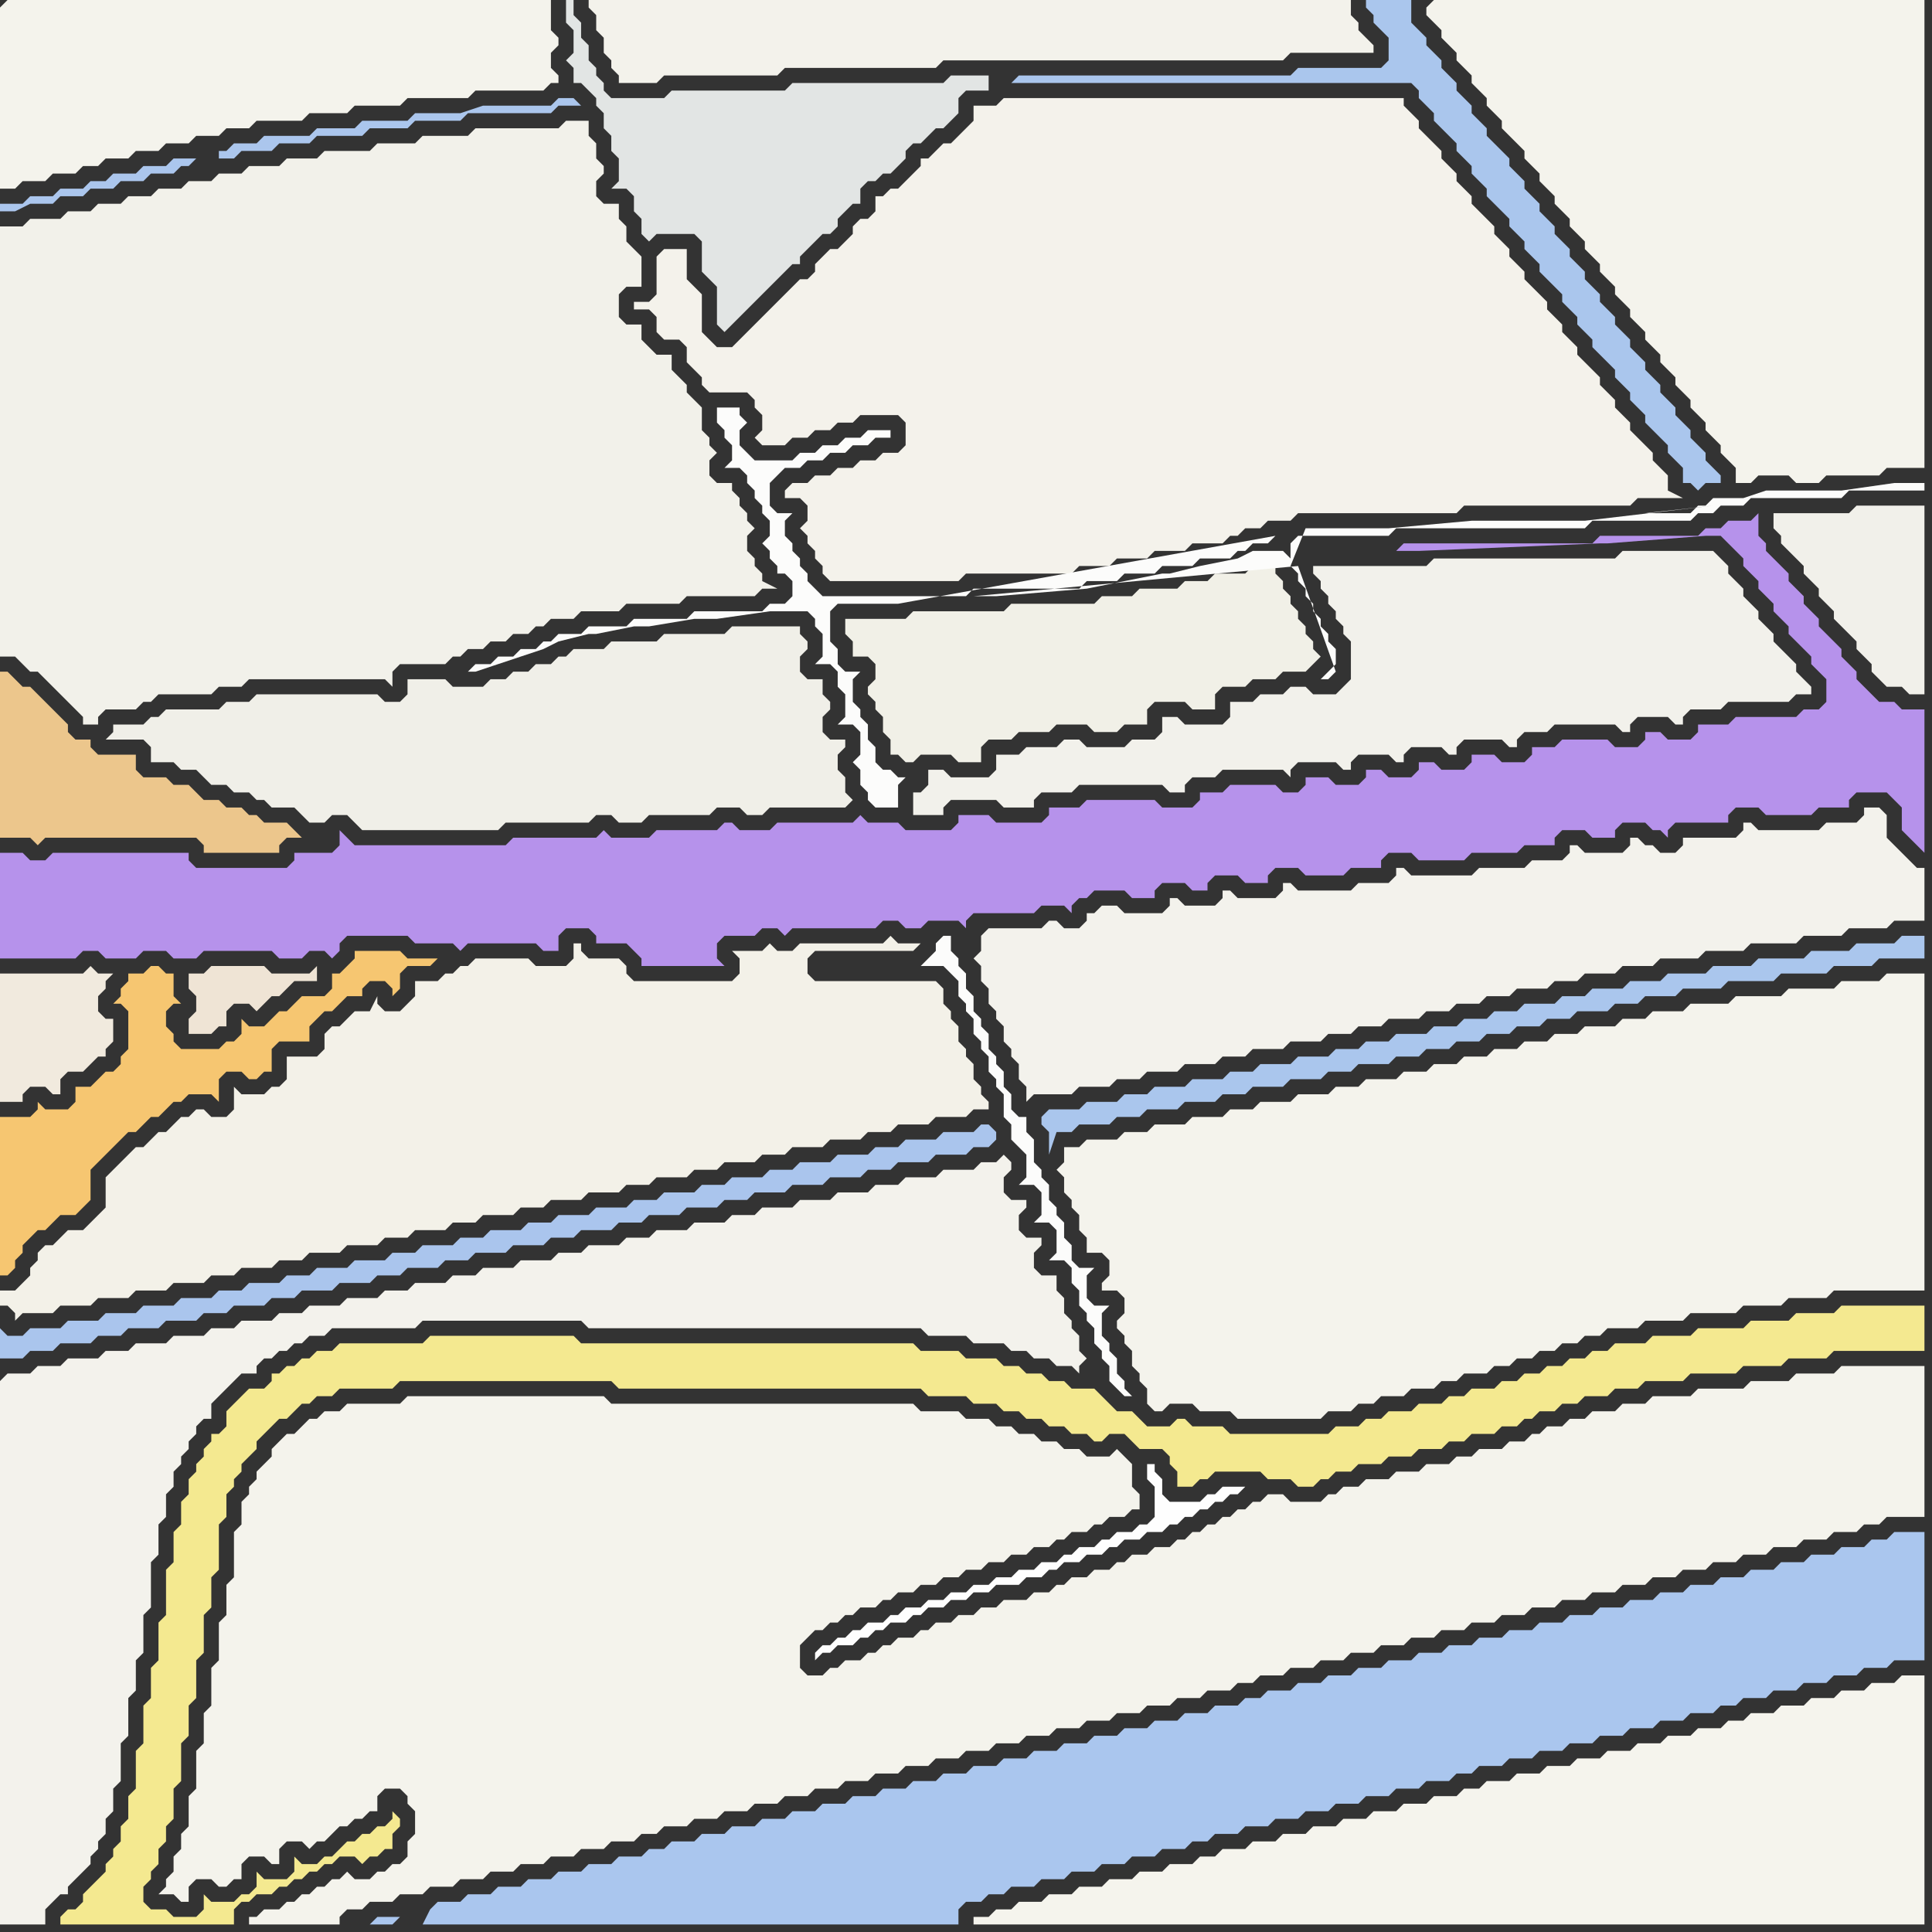 <svg width="256" height="256" xmlns="http://www.w3.org/2000/svg"><rect width="100%" height="100%" fill="#333333" stroke="none"/><script> 
var tempColor;
function hoverPath(evt){
obj = evt.target;
tempColor = obj.getAttribute("fill");
obj.setAttribute("fill","red");
//alert(tempColor);
//obj.setAttribute("stroke","red");}
function recoverPath(evt){
obj = evt.target;
obj.setAttribute("fill", tempColor);
//obj.setAttribute("stroke", tempColor);
}</script><path onmouseover="hoverPath(evt)" onmouseout="recoverPath(evt)" fill="rgb(182,146,235)" d="M  0,116l 0,11 10,0 1,-1 2,0 1,1 4,0 1,-1 3,0 1,1 3,0 1,-1 9,0 1,1 3,0 1,-1 2,0 1,1 1,-1 0,-1 1,-1 8,0 1,1 5,0 1,1 1,-1 9,0 1,1 2,0 0,-2 1,-1 3,0 1,1 0,1 4,0 1,1 1,1 0,1 11,0 -1,-1 0,-2 1,-1 4,0 1,-1 2,0 1,1 1,-1 11,0 1,-1 2,0 1,1 2,0 1,-1 4,0 1,1 0,-1 1,-1 8,0 1,-1 3,0 1,1 0,-1 1,-1 1,0 1,-1 4,0 1,1 3,0 0,-1 1,-1 3,0 1,1 2,0 0,-1 1,-1 3,0 1,1 3,0 0,-1 1,-1 3,0 1,1 5,0 1,-1 4,0 0,-1 1,-1 3,0 1,1 6,0 1,-1 6,0 1,-1 4,0 0,-1 1,-1 3,0 1,1 3,0 0,-1 1,-1 3,0 1,1 1,0 1,1 0,-1 1,-1 7,0 0,-1 1,-1 3,0 1,1 6,0 1,-1 4,0 0,-1 1,-1 4,0 1,1 1,1 0,3 1,1 1,1 1,1 0,-19 -3,0 -1,-1 -2,0 -1,-1 -1,-1 -1,-1 0,-1 -1,-1 -1,-1 0,-1 -1,-1 -1,-1 -1,-1 0,-1 -1,-1 -1,-1 0,-1 -1,-1 -1,-1 0,-1 -1,-1 -1,-1 -1,-1 0,-1 -1,-1 0,-3 -1,1 -3,0 -1,1 -2,0 -1,1 -13,0 -1,1 -25,0 -1,1 3,0 24,-1 1,0 13,-1 2,0 1,1 1,1 1,1 0,1 1,1 1,1 0,1 1,1 1,1 0,1 1,1 1,1 0,1 1,1 1,1 1,1 0,1 1,1 1,1 0,3 -1,1 -2,0 -1,1 -8,0 -1,1 -4,0 0,1 -1,1 -3,0 -1,-1 -2,0 0,1 -1,1 -3,0 -1,-1 -6,0 -1,1 -3,0 0,1 -1,1 -3,0 -1,-1 -3,0 0,1 -1,1 -3,0 -1,-1 -2,0 0,1 -1,1 -3,0 -1,-1 -2,0 0,1 -1,1 -3,0 -1,-1 -3,0 0,1 -1,1 -2,0 -1,-1 -6,0 -1,1 -3,0 0,1 -1,1 -4,0 -1,-1 -9,0 -1,1 -4,0 0,1 -1,1 -6,0 -1,-1 -4,0 0,1 -1,1 -6,0 -1,-1 -4,0 -1,-1 -1,1 -10,0 -1,1 -4,0 -1,-1 -1,0 -1,1 -8,0 -1,1 -5,0 -1,-1 -1,1 -11,0 -1,1 -20,0 -1,-1 -1,-1 0,2 -1,1 -5,0 0,1 -1,1 -12,0 -1,-1 0,-1 -18,0 -1,1 -2,0 -1,-1 -3,0Z"/>
<path onmouseover="hoverPath(evt)" onmouseout="recoverPath(evt)" fill="rgb(241,240,231)" d="M  113,85l 0,2 2,0 1,1 0,2 -1,1 0,1 1,1 0,1 1,1 0,2 1,1 0,2 1,0 1,1 1,0 1,-1 4,0 1,1 3,0 0,-2 1,-1 3,0 1,-1 4,0 1,-1 4,0 1,1 3,0 1,-1 3,0 0,-2 1,-1 4,0 1,1 3,0 0,-2 1,-1 3,0 1,-1 3,0 1,-1 3,0 1,-1 1,-1 -1,-1 0,-1 -1,-1 0,-1 -1,-1 0,-1 -1,-1 0,-1 -1,-1 0,-1 -1,-1 0,-1 -3,0 -1,1 -4,0 -1,1 -3,0 -1,1 -5,0 -1,1 -4,0 -1,1 -11,0 -1,1 -12,0 -1,1 -8,0 0,2 1,1Z"/>
<path onmouseover="hoverPath(evt)" onmouseout="recoverPath(evt)" fill="rgb(243,242,236)" d="M  130,124l 0,2 -1,1 1,1 0,2 1,1 0,2 1,1 0,1 1,1 0,2 1,1 0,1 1,1 0,2 1,1 0,2 1,-1 5,0 1,-1 4,0 1,-1 3,0 1,-1 4,0 1,-1 4,0 1,-1 3,0 1,-1 4,0 1,-1 4,0 1,-1 3,0 1,-1 3,0 1,-1 4,0 1,-1 3,0 1,-1 3,0 1,-1 3,0 1,-1 4,0 1,-1 3,0 1,-1 4,0 1,-1 4,0 1,-1 5,0 1,-1 5,0 1,-1 6,0 1,-1 5,0 1,-1 5,0 1,-1 4,0 0,-7 -1,0 -1,-1 -1,-1 -1,-1 -1,-1 0,-3 -1,-1 -2,0 0,1 -1,1 -4,0 -1,1 -8,0 -1,-1 -1,0 0,1 -1,1 -7,0 0,1 -1,1 -2,0 -1,-1 -1,0 -1,-1 -1,0 0,1 -1,1 -5,0 -1,-1 -1,0 0,1 -1,1 -4,0 -1,1 -6,0 -1,1 -8,0 -1,-1 -1,0 0,1 -1,1 -4,0 -1,1 -7,0 -1,-1 -1,0 0,1 -1,1 -5,0 -1,-1 -1,0 0,1 -1,1 -4,0 -1,-1 -1,0 0,1 -1,1 -5,0 -1,-1 -2,0 -1,1 -1,0 0,1 -1,1 -2,0 -1,-1 -1,0 -1,1 -7,0 -1,1Z"/>
<path onmouseover="hoverPath(evt)" onmouseout="recoverPath(evt)" fill="rgb(170,198,237)" d="M  138,148l 0,1 1,1 0,3 1,-3 2,0 1,-1 4,0 1,-1 3,0 1,-1 4,0 1,-1 4,0 1,-1 3,0 1,-1 4,0 1,-1 4,0 1,-1 3,0 1,-1 4,0 1,-1 3,0 1,-1 3,0 1,-1 3,0 1,-1 3,0 1,-1 3,0 1,-1 3,0 1,-1 4,0 1,-1 3,0 1,-1 4,0 1,-1 5,0 1,-1 6,0 1,-1 6,0 1,-1 5,0 1,-1 6,0 0,-3 -3,0 -1,1 -5,0 -1,1 -5,0 -1,1 -6,0 -1,1 -5,0 -1,1 -5,0 -1,1 -4,0 -1,1 -4,0 -1,1 -3,0 -1,1 -4,0 -1,1 -3,0 -1,1 -3,0 -1,1 -3,0 -1,1 -4,0 -1,1 -3,0 -1,1 -3,0 -1,1 -4,0 -1,1 -4,0 -1,1 -3,0 -1,1 -4,0 -1,1 -4,0 -1,1 -3,0 -1,1 -4,0 -1,1 -4,0 -1,1Z"/>
<path onmouseover="hoverPath(evt)" onmouseout="recoverPath(evt)" fill="rgb(244,243,236)" d="M  143,152l -2,0 0,2 -1,1 1,1 0,2 1,1 0,1 1,1 0,2 1,1 0,2 2,0 1,1 0,2 -1,1 0,1 2,0 1,1 0,2 -1,1 0,1 1,1 0,1 1,1 0,2 1,1 0,1 1,1 0,2 1,1 1,0 1,-1 3,0 1,1 4,0 1,1 11,0 1,-1 3,0 1,-1 2,0 1,-1 3,0 1,-1 3,0 1,-1 2,0 1,-1 3,0 1,-1 2,0 1,-1 2,0 1,-1 2,0 1,-1 2,0 1,-1 2,0 1,-1 4,0 1,-1 5,0 1,-1 6,0 1,-1 5,0 1,-1 5,0 1,-1 12,0 0,-42 -5,0 -1,1 -5,0 -1,1 -6,0 -1,1 -6,0 -1,1 -5,0 -1,1 -4,0 -1,1 -3,0 -1,1 -4,0 -1,1 -3,0 -1,1 -3,0 -1,1 -3,0 -1,1 -3,0 -1,1 -3,0 -1,1 -3,0 -1,1 -4,0 -1,1 -3,0 -1,1 -4,0 -1,1 -4,0 -1,1 -3,0 -1,1 -4,0 -1,1 -4,0 -1,1 -3,0 -1,1 -4,0 -1,1Z"/>
<path onmouseover="hoverPath(evt)" onmouseout="recoverPath(evt)" fill="rgb(244,243,236)" d="M  0,1l 0,24 2,0 1,-1 3,0 1,-1 3,0 1,-1 2,0 1,-1 3,0 1,-1 3,0 1,-1 3,0 1,-1 3,0 1,-1 3,0 1,-1 6,0 1,-1 5,0 1,-1 6,0 1,-1 8,0 1,-1 9,0 1,-1 1,0 0,-1 -1,-1 0,-2 1,-1 0,-1 -1,-1 0,-4 -72,0 -1,1Z"/>
<path onmouseover="hoverPath(evt)" onmouseout="recoverPath(evt)" fill="rgb(241,234,222)" d="M  1,129l -1,0 0,17 3,0 0,-1 1,-1 2,0 1,1 1,0 0,-2 1,-1 2,0 1,-1 1,-1 1,0 0,-1 1,-1 0,-3 -1,0 -1,-1 0,-2 1,-1 0,-1 1,-1 -2,0 -1,-1 -1,1Z"/>
<path onmouseover="hoverPath(evt)" onmouseout="recoverPath(evt)" fill="rgb(246,198,113)" d="M  0,153l 0,16 1,0 1,-1 0,-1 1,-1 0,-1 1,-1 1,-1 1,0 1,-1 1,-1 2,0 1,-1 1,-1 0,-4 1,-1 1,-1 1,-1 1,-1 1,-1 1,0 1,-1 1,-1 1,0 1,-1 1,-1 1,0 1,-1 3,0 1,1 0,-3 1,-1 2,0 1,1 1,0 1,-1 1,0 0,-3 1,-1 4,0 0,-2 1,-1 1,-1 1,0 1,-1 1,-1 2,0 0,-1 1,-1 2,0 1,1 0,1 1,-1 0,-2 1,-1 3,0 1,-1 -4,0 -1,-1 -6,0 0,1 -1,1 -1,1 -1,0 0,2 -1,1 -3,0 -1,1 -1,1 -1,0 -1,1 -1,1 -2,0 -1,-1 0,2 -1,1 -1,0 -1,1 -5,0 -1,-1 0,-1 -1,-1 0,-2 1,-1 1,0 -1,-1 0,-3 -1,0 -1,-1 -1,0 -1,1 -2,0 0,1 -1,1 0,1 -1,1 1,0 1,1 0,5 -1,1 0,1 -1,1 -1,0 -1,1 -1,1 -2,0 0,2 -1,1 -3,0 -1,-1 0,1 -1,1 -4,0Z"/>
<path onmouseover="hoverPath(evt)" onmouseout="recoverPath(evt)" fill="rgb(171,198,237)" d="M  26,21l -3,0 -1,1 -3,0 -1,1 -3,0 -1,1 -2,0 -1,1 -3,0 -1,1 -3,0 -1,1 -3,0 0,1 2,0 2,-1 3,0 1,-1 3,0 1,-1 3,0 1,-1 3,0 1,-1 3,0 1,-1 1,0 1,-1 3,-1 0,1 2,0 1,-1 4,0 1,-1 4,0 1,-1 6,0 1,-1 5,0 1,-1 6,0 1,-1 11,0 1,-1 3,0 -1,-1 -2,0 -1,1 -9,0 -3,1 -6,0 -1,1 -6,0 -1,1 -5,0 -1,1 -6,0 -1,1 -3,0 -1,1 -1,0 -3,1Z"/>
<path onmouseover="hoverPath(evt)" onmouseout="recoverPath(evt)" fill="rgb(242,241,234)" d="M  60,87l 1,0 1,-1 2,0 1,-1 2,0 1,-1 2,0 1,-1 1,0 1,-1 3,0 1,-1 5,0 1,-1 7,0 1,-1 9,0 1,-1 2,0 -2,-1 0,-1 -1,-1 0,-1 -1,-1 0,-2 1,-1 -1,-1 0,-1 -1,-1 0,-1 -1,-1 0,-1 -2,0 -1,-1 0,-2 1,-1 -1,-1 0,-1 -1,-1 0,-3 -1,-1 -1,-1 0,-1 -1,-1 -1,-1 0,-2 -2,0 -1,-1 -1,-1 0,-2 -2,0 -1,-1 0,-3 1,-1 2,0 0,-4 -1,-1 0,0 -1,-1 0,-2 -1,-1 0,-2 -2,0 -1,-1 0,-2 1,-1 0,-1 -1,-1 0,-2 -1,-1 0,-2 -3,0 -1,1 -11,0 -1,1 -6,0 -1,1 -5,0 -1,1 -6,0 -1,1 -4,0 -1,1 -4,0 -1,1 -3,0 -1,1 -3,0 -1,1 -3,0 -1,1 -3,0 -1,1 -3,0 -1,1 -3,0 -1,1 -4,0 -1,1 -3,0 0,57 2,0 1,1 1,1 1,0 1,1 1,1 1,1 1,1 1,1 1,1 0,1 2,0 0,-1 1,-1 4,0 1,-1 1,0 1,-1 7,0 1,-1 3,0 1,-1 18,0 1,1 0,-2 1,-1 6,0 1,-1Z"/>
<path onmouseover="hoverPath(evt)" onmouseout="recoverPath(evt)" fill="rgb(243,242,235)" d="M  80,0l -2,0 0,1 1,1 0,2 1,1 0,2 1,1 0,1 1,1 0,1 5,0 1,-1 15,0 1,-1 20,0 1,-1 45,0 1,-1 11,0 0,-1 -1,-1 0,0 -1,-1 0,-1 -1,-1 0,-2Z"/>
<path onmouseover="hoverPath(evt)" onmouseout="recoverPath(evt)" fill="rgb(244,242,235)" d="M  107,64l -2,0 -1,1 0,1 2,0 1,1 0,2 -1,1 1,1 0,1 1,1 0,1 1,1 0,1 1,1 17,0 1,-1 14,0 1,-1 4,0 1,-1 4,0 1,-1 4,0 1,-1 4,0 1,-1 1,0 1,-1 2,0 1,-1 3,0 1,-1 21,0 1,-1 22,0 1,-1 6,0 -2,-1 0,-2 -1,-1 -1,-1 0,-1 -2,-2 -1,-1 0,-1 -1,-1 -1,-1 0,-1 -1,-1 -1,-1 0,-1 -1,-1 -1,-1 -1,-1 0,-1 -1,-1 -1,-1 0,-1 -1,-1 -1,-1 0,-1 -1,-1 -1,-1 -1,-1 0,-1 -1,-1 -1,-1 0,-1 -1,-1 -1,-1 0,-1 -2,-2 -1,-1 0,-1 -1,-1 -1,-1 0,-1 -1,-1 -1,-1 0,-1 -1,-1 -1,-1 -1,-1 0,-1 -1,-1 -1,-1 0,-1 -53,0 -1,1 -3,0 0,2 -1,1 -1,1 -1,1 -1,0 -1,1 -1,1 -1,0 0,1 -1,1 -1,1 -1,1 -1,0 -1,1 -1,0 0,2 -1,1 -1,0 -1,1 0,1 -1,1 -1,1 -1,0 -1,1 -1,1 0,1 -1,1 -1,0 -2,2 -1,1 -5,5 -1,1 -2,0 -1,-1 -1,-1 0,-5 -1,-1 -1,-1 0,-4 -3,0 -1,1 0,5 -1,1 -2,0 0,1 2,0 1,1 0,2 1,1 2,0 1,1 0,2 1,1 1,1 0,1 1,1 5,0 1,1 0,1 1,1 0,2 -1,1 1,1 3,0 1,-1 2,0 1,-1 2,0 1,-1 2,0 1,-1 5,0 1,1 0,3 -1,1 -2,0 -1,1 -2,0 -1,1 -2,0 -1,1 -2,0 -1,1Z"/>
<path onmouseover="hoverPath(evt)" onmouseout="recoverPath(evt)" fill="rgb(252,252,251)" d="M  124,125l 0,1 -1,1 -1,1 3,0 1,1 1,1 0,2 1,1 0,1 1,1 0,2 1,1 0,1 1,1 0,2 1,1 0,1 1,1 0,3 1,1 0,2 1,1 1,1 0,3 -1,1 2,0 1,1 0,3 -1,1 2,0 1,1 0,3 -1,1 2,0 1,1 0,2 1,1 0,2 1,1 0,1 1,1 0,2 1,1 0,1 1,1 0,2 1,1 1,1 1,0 -1,-1 0,-1 -1,-1 0,-2 -1,-1 0,-1 -1,-1 0,-3 1,-1 -2,0 -1,-1 0,-3 1,-1 -2,0 -1,-1 0,-2 -1,-1 0,-2 -1,-1 0,-1 -1,-1 0,-2 -1,-1 0,-1 -1,-1 0,-3 -1,-1 0,-2 -1,0 -1,-1 0,-2 -1,-1 0,-2 -1,-1 0,-1 -1,-1 0,-2 -1,-1 0,-1 -1,-1 0,-2 -1,-1 0,-2 -1,-1 0,-1 -1,-1 0,-2 -1,0 -1,1Z"/>
<path onmouseover="hoverPath(evt)" onmouseout="recoverPath(evt)" fill="rgb(242,241,235)" d="M  130,106l 2,0 1,1 4,0 0,-1 1,-1 4,0 1,-1 11,0 1,1 2,0 0,-1 1,-1 3,0 1,-1 8,0 1,1 0,-1 1,-1 5,0 1,1 1,0 0,-1 1,-1 4,0 1,1 1,0 0,-1 1,-1 4,0 1,1 1,0 0,-1 1,-1 5,0 1,1 1,0 0,-1 1,-1 3,0 1,-1 8,0 1,1 1,0 0,-1 1,-1 4,0 1,1 1,0 0,-1 1,-1 4,0 1,-1 8,0 1,-1 2,0 0,-1 -1,-1 0,0 -1,-1 0,-1 -1,-1 -1,-1 -1,-1 0,-1 -1,-1 -1,-1 0,-1 -1,-1 -1,-1 0,-1 -1,-1 -1,-1 0,-1 -1,-1 -1,-1 -12,0 -1,1 -24,0 -1,1 -15,0 0,1 1,1 0,1 1,1 0,1 1,1 0,1 1,1 0,1 1,1 0,5 -1,1 -1,1 -3,0 -1,-1 -2,0 -1,1 -3,0 -1,1 -3,0 0,2 -1,1 -5,0 -1,-1 -2,0 0,2 -1,1 -3,0 -1,1 -5,0 -1,-1 -2,0 -1,1 -4,0 -1,1 -3,0 0,2 -1,1 -5,0 -1,-1 -2,0 0,2 -1,1 -1,0 0,3 4,0 0,-1 1,-1Z"/>
<path onmouseover="hoverPath(evt)" onmouseout="recoverPath(evt)" fill="rgb(244,243,236)" d="M  189,1l 0,1 1,1 1,1 0,1 1,1 1,1 0,1 1,1 1,1 0,1 1,1 1,1 0,1 1,1 1,1 0,1 1,1 1,1 1,1 0,1 1,1 1,1 0,1 1,1 1,1 0,1 1,1 1,1 0,1 1,1 1,1 0,1 1,1 1,1 0,1 1,1 1,1 0,1 1,1 1,1 0,1 1,1 1,1 0,1 1,1 1,1 0,1 1,1 1,1 0,1 1,1 1,1 0,1 1,1 1,1 0,1 1,1 1,1 0,1 1,1 1,1 0,2 2,0 1,-1 4,0 1,1 3,0 1,-1 7,0 1,-1 5,0 0,-62 -65,0 -1,1Z"/>
<path onmouseover="hoverPath(evt)" onmouseout="recoverPath(evt)" fill="rgb(170,197,237)" d="M  1,177l 0,0 -1,-1 0,4 3,0 1,-1 3,0 1,-1 4,0 1,-1 3,0 1,-1 4,0 1,-1 4,0 1,-1 3,0 1,-1 4,0 1,-1 3,0 1,-1 4,0 1,-1 4,0 1,-1 3,0 1,-1 4,0 1,-1 3,0 1,-1 4,0 1,-1 4,0 1,-1 3,0 1,-1 4,0 1,-1 3,0 1,-1 4,0 1,-1 4,0 1,-1 3,0 1,-1 4,0 1,-1 4,0 1,-1 4,0 1,-1 3,0 1,-1 4,0 1,-1 4,0 1,-1 2,0 1,-1 0,-1 -1,-1 -1,0 -1,1 -4,0 -1,1 -4,0 -1,1 -3,0 -1,1 -4,0 -1,1 -4,0 -1,1 -3,0 -1,1 -4,0 -1,1 -3,0 -1,1 -4,0 -1,1 -3,0 -1,1 -4,0 -1,1 -4,0 -1,1 -3,0 -1,1 -4,0 -1,1 -3,0 -1,1 -4,0 -1,1 -3,0 -1,1 -4,0 -1,1 -4,0 -1,1 -3,0 -1,1 -4,0 -1,1 -3,0 -1,1 -4,0 -1,1 -4,0 -1,1 -4,0 -1,1 -4,0 -1,1 -4,0 -1,1Z"/>
<path onmouseover="hoverPath(evt)" onmouseout="recoverPath(evt)" fill="rgb(243,241,232)" d="M  18,152l 0,0 -1,1 -1,1 -1,1 -1,1 0,4 -1,1 -1,1 -1,1 -2,0 -1,1 -1,1 -1,0 -1,1 0,1 -1,1 0,1 -1,1 -1,1 -2,0 0,2 1,0 1,1 0,1 1,-1 4,0 1,-1 4,0 1,-1 4,0 1,-1 4,0 1,-1 4,0 1,-1 3,0 1,-1 4,0 1,-1 3,0 1,-1 4,0 1,-1 4,0 1,-1 3,0 1,-1 4,0 1,-1 3,0 1,-1 4,0 1,-1 3,0 1,-1 4,0 1,-1 4,0 1,-1 3,0 1,-1 4,0 1,-1 3,0 1,-1 4,0 1,-1 3,0 1,-1 4,0 1,-1 4,0 1,-1 3,0 1,-1 4,0 1,-1 4,0 1,-1 2,0 0,-1 -1,-1 0,-1 -1,-1 0,-2 -1,-1 0,-1 -1,-1 0,-2 -1,-1 0,-1 -1,-1 0,-2 -1,-1 -16,0 -1,-1 0,-2 1,-1 13,0 1,-1 -3,0 -1,-1 -1,1 -11,0 -1,1 -2,0 -1,-1 -1,1 -4,0 1,1 0,2 -1,1 -13,0 -1,-1 0,-1 -1,-1 -4,0 -1,-1 0,-1 -1,0 0,2 -1,1 -4,0 -1,-1 -7,0 -1,1 -1,0 -1,1 -1,0 -1,1 -3,0 0,2 -1,1 -1,1 -2,0 -1,-1 0,-1 -1,2 -2,0 -1,1 -1,1 -1,0 -1,1 0,2 -1,1 -4,0 0,3 -1,1 -1,0 -1,1 -3,0 -1,-1 0,3 -1,1 -2,0 -1,-1 -1,0 -1,1 -1,0 -2,2 -1,0 -1,1 -1,1Z"/>
<path onmouseover="hoverPath(evt)" onmouseout="recoverPath(evt)" fill="rgb(244,233,144)" d="M  32,185l -2,2 0,2 -1,1 -1,0 0,1 -1,1 0,1 -1,1 0,1 -1,1 0,2 -1,1 0,3 -1,1 0,4 -1,1 0,6 -1,1 0,5 -1,1 0,4 -1,1 0,5 -1,1 0,5 -1,1 0,3 -1,1 0,2 -1,1 0,1 -1,1 0,1 -1,1 -1,1 -1,1 0,1 -1,1 -1,0 -1,1 0,1 23,0 0,-2 1,-1 1,0 1,-1 2,0 1,-1 1,0 1,-1 1,0 1,-1 1,0 1,-1 1,0 1,-1 2,0 1,1 1,-1 1,0 1,-1 1,0 0,-2 1,-1 0,-1 -1,-1 0,1 -1,1 -1,0 -1,1 -1,0 -1,1 -1,0 -1,1 -1,1 -1,0 -1,1 -2,0 -1,-1 0,2 -1,1 -3,0 -1,-1 0,2 -1,1 -1,0 -1,1 -3,0 -1,-1 0,2 -1,1 -3,0 -1,-1 -2,0 -1,-1 0,-2 1,-1 0,-1 1,-1 0,-2 1,-1 0,-2 1,-1 0,-4 1,-1 0,-5 1,-1 0,-4 1,-1 0,-5 1,-1 0,-5 1,-1 0,-4 1,-1 0,-6 1,-1 0,-3 1,-1 0,-1 1,-1 0,-1 1,-1 1,-1 0,-1 1,-1 1,-1 1,-1 1,0 1,-1 1,-1 1,0 1,-1 2,0 1,-1 7,0 1,-1 28,0 1,1 40,0 1,1 5,0 1,1 3,0 1,1 2,0 1,1 2,0 1,1 2,0 1,1 2,0 1,1 1,0 1,-1 2,0 1,1 1,1 3,0 1,1 0,1 1,1 0,2 2,0 1,-1 1,0 1,-1 6,0 1,1 3,0 1,1 2,0 1,-1 1,0 1,-1 2,0 1,-1 3,0 1,-1 3,0 1,-1 3,0 1,-1 2,0 1,-1 3,0 1,-1 2,0 1,-1 1,0 1,-1 2,0 1,-1 2,0 1,-1 3,0 1,-1 3,0 1,-1 5,0 1,-1 6,0 1,-1 5,0 1,-1 5,0 1,-1 12,0 0,-6 -11,0 -1,1 -5,0 -1,1 -5,0 -1,1 -6,0 -1,1 -5,0 -1,1 -4,0 -1,1 -2,0 -1,1 -2,0 -1,1 -2,0 -1,1 -2,0 -1,1 -2,0 -1,1 -3,0 -1,1 -2,0 -1,1 -3,0 -1,1 -3,0 -1,1 -2,0 -1,1 -3,0 -1,1 -13,0 -1,-1 -4,0 -1,-1 -1,0 -1,1 -3,0 -1,-1 -1,-1 -2,0 -1,-1 -1,-1 -1,-1 -3,0 -1,-1 -2,0 -1,-1 -2,0 -1,-1 -2,0 -1,-1 -4,0 -1,-1 -5,0 -1,-1 -44,0 -1,-1 -19,0 -1,1 -11,0 -1,1 -2,0 -1,1 -1,0 -1,1 -1,0 -1,1 -1,0 0,1 -1,1 -2,0 -1,1 113,-2 0,0 -113,2Z"/>
<path onmouseover="hoverPath(evt)" onmouseout="recoverPath(evt)" fill="rgb(244,243,236)" d="M  40,255l 5,0 0,-1 1,-1 2,0 1,-1 3,0 1,-1 3,0 1,-1 3,0 1,-1 3,0 1,-1 3,0 1,-1 3,0 1,-1 3,0 1,-1 3,0 1,-1 3,0 1,-1 2,0 1,-1 3,0 1,-1 3,0 1,-1 3,0 1,-1 3,0 1,-1 3,0 1,-1 3,0 1,-1 3,0 1,-1 3,0 1,-1 3,0 1,-1 3,0 1,-1 3,0 1,-1 3,0 1,-1 3,0 1,-1 3,0 1,-1 3,0 1,-1 3,0 1,-1 3,0 1,-1 3,0 1,-1 3,0 1,-1 2,0 1,-1 3,0 1,-1 3,0 1,-1 3,0 1,-1 3,0 1,-1 3,0 1,-1 3,0 1,-1 3,0 1,-1 3,0 1,-1 3,0 1,-1 3,0 1,-1 3,0 1,-1 3,0 1,-1 3,0 1,-1 3,0 1,-1 3,0 1,-1 3,0 1,-1 3,0 1,-1 3,0 1,-1 3,0 1,-1 3,0 1,-1 2,0 1,-1 5,0 0,-20 -11,0 -1,1 -5,0 -1,1 -5,0 -1,1 -6,0 -1,1 -5,0 -1,1 -3,0 -1,1 -3,0 -1,1 -2,0 -1,1 -2,0 -1,1 -1,0 -1,1 -2,0 -1,1 -3,0 -1,1 -2,0 -1,1 -3,0 -1,1 -3,0 -1,1 -3,0 -1,1 -2,0 -1,1 -1,0 -1,1 -4,0 -1,-1 -2,0 -1,1 -1,0 -1,1 -1,0 -1,1 -1,0 -1,1 -1,0 -1,1 -1,0 -1,1 -1,0 -1,1 -2,0 -1,1 -2,0 -1,1 -1,0 -1,1 -2,0 -1,1 -2,0 -1,1 -1,0 -1,1 -2,0 -1,1 -3,0 -1,1 -2,0 -1,1 -2,0 -1,1 -2,0 -1,1 -1,0 -1,1 -2,0 -1,1 -1,0 -1,1 -1,0 -1,1 -2,0 -1,1 -1,0 -1,1 -2,0 -1,-1 0,-3 1,-1 1,-1 1,0 1,-1 1,0 1,-1 1,0 1,-1 2,0 1,-1 1,0 1,-1 2,0 1,-1 2,0 1,-1 2,0 1,-1 2,0 1,-1 2,0 1,-1 2,0 1,-1 2,0 1,-1 1,0 1,-1 2,0 1,-1 1,0 1,-1 2,0 1,-1 1,0 0,-2 -1,-1 0,-3 -1,-1 -1,-1 -1,1 -3,0 -1,-1 -2,0 -1,-1 -2,0 -1,-1 -2,0 -1,-1 -2,0 -1,-1 -3,0 -1,-1 -5,0 -1,-1 -40,0 -1,-1 -26,0 -1,1 -7,0 -1,1 -2,0 -1,1 -1,0 -1,1 -1,1 -1,0 -1,1 -1,1 0,1 -1,1 -1,1 0,1 -1,1 0,1 -1,1 0,3 -1,1 0,6 -1,1 0,4 -1,1 0,5 -1,1 0,5 -1,1 0,4 -1,1 0,5 -1,1 0,4 -1,1 0,2 -1,1 0,2 -1,1 0,1 -1,1 2,0 1,1 1,0 0,-2 1,-1 2,0 1,1 1,0 1,-1 1,0 0,-2 1,-1 2,0 1,1 1,0 0,-2 1,-1 2,0 1,1 1,-1 1,0 1,-1 1,-1 1,0 1,-1 1,0 1,-1 1,0 0,-2 1,-1 2,0 1,1 0,1 1,1 0,3 -1,1 0,2 -1,1 -1,0 -1,1 -1,0 -1,1 -2,0 -1,-1 -1,1 -1,0 -1,1 -1,0 -1,1 -1,0 -1,1 -1,0 -1,1 -2,0 -1,1 -1,0 0,1Z"/>
<path onmouseover="hoverPath(evt)" onmouseout="recoverPath(evt)" fill="rgb(239,228,213)" d="M  42,130l 0,-2 -1,1 -5,0 -1,-1 -7,0 -1,1 -2,0 0,2 1,1 0,2 -1,1 0,2 3,0 1,-1 1,0 0,-2 1,-1 2,0 1,1 1,-1 1,-1 1,0 1,-1 1,-1Z"/>
<path onmouseover="hoverPath(evt)" onmouseout="recoverPath(evt)" fill="rgb(170,198,238)" d="M  53,254l -3,0 -1,1 3,0 1,-1 3,1 71,0 0,-2 1,-1 2,0 1,-1 2,0 1,-1 3,0 1,-1 3,0 1,-1 3,0 1,-1 3,0 1,-1 3,0 1,-1 3,0 1,-1 2,0 1,-1 3,0 1,-1 3,0 1,-1 3,0 1,-1 3,0 1,-1 3,0 1,-1 3,0 1,-1 3,0 1,-1 3,0 1,-1 2,0 1,-1 3,0 1,-1 3,0 1,-1 3,0 1,-1 3,0 1,-1 3,0 1,-1 3,0 1,-1 3,0 1,-1 3,0 1,-1 2,0 1,-1 3,0 1,-1 3,0 1,-1 3,0 1,-1 3,0 1,-1 3,0 1,-1 4,0 0,-17 -4,0 -1,1 -2,0 -1,1 -3,0 -1,1 -3,0 -1,1 -3,0 -1,1 -3,0 -1,1 -3,0 -1,1 -3,0 -1,1 -3,0 -1,1 -3,0 -1,1 -3,0 -1,1 -3,0 -1,1 -3,0 -1,1 -3,0 -1,1 -3,0 -1,1 -3,0 -1,1 -3,0 -1,1 -3,0 -1,1 -3,0 -1,1 -3,0 -1,1 -3,0 -1,1 -3,0 -1,1 -2,0 -1,1 -3,0 -1,1 -3,0 -1,1 -3,0 -1,1 -3,0 -1,1 -3,0 -1,1 -3,0 -1,1 -3,0 -1,1 -3,0 -1,1 -3,0 -1,1 -3,0 -1,1 -3,0 -1,1 -3,0 -1,1 -3,0 -1,1 -3,0 -1,1 -3,0 -1,1 -3,0 -1,1 -3,0 -1,1 -3,0 -1,1 -3,0 -1,1 -2,0 -1,1 -3,0 -1,1 -3,0 -1,1 -3,0 -1,1 -3,0 -1,1 -3,0 -1,1 -3,0 -1,1 -3,0 -1,1 -1,2 -3,-1Z"/>
<path onmouseover="hoverPath(evt)" onmouseout="recoverPath(evt)" fill="rgb(254,254,254)" d="M  110,218l -1,0 -1,1 0,1 1,-1 1,0 1,-1 2,0 1,-1 1,0 1,-1 1,0 1,-1 2,0 1,-1 1,0 1,-1 2,0 1,-1 2,0 1,-1 2,0 1,-1 3,0 1,-1 2,0 1,-1 1,0 1,-1 2,0 1,-1 2,0 1,-1 1,0 1,-1 2,0 1,-1 2,0 1,-1 1,0 1,-1 1,0 1,-1 1,0 1,-1 1,0 1,-1 1,0 1,-1 -3,0 -1,1 -1,0 -1,1 -4,0 -1,-1 0,-2 -1,-1 0,-1 -1,0 0,2 1,1 0,4 -1,1 -1,0 -1,1 -2,0 -1,1 -1,0 -1,1 -2,0 -1,1 -1,0 -1,1 -2,0 -1,1 -2,0 -1,1 -2,0 -1,1 -2,0 -1,1 -2,0 -1,1 -2,0 -1,1 -2,0 -1,1 -1,0 -1,1 -2,0 -1,1 -1,0 -1,1 -1,0 -1,1Z"/>
<path onmouseover="hoverPath(evt)" onmouseout="recoverPath(evt)" fill="rgb(245,244,237)" d="M  131,254l -2,0 0,1 126,0 0,-33 -3,0 -1,1 -3,0 -1,1 -3,0 -1,1 -3,0 -1,1 -3,0 -1,1 -3,0 -1,1 -2,0 -1,1 -3,0 -1,1 -3,0 -1,1 -3,0 -1,1 -3,0 -1,1 -3,0 -1,1 -3,0 -1,1 -3,0 -1,1 -3,0 -1,1 -2,0 -1,1 -3,0 -1,1 -3,0 -1,1 -3,0 -1,1 -3,0 -1,1 -3,0 -1,1 -3,0 -1,1 -3,0 -1,1 -3,0 -1,1 -2,0 -1,1 -3,0 -1,1 -3,0 -1,1 -3,0 -1,1 -3,0 -1,1 -3,0 -1,1 -3,0 -1,1 -2,0 -1,1Z"/>
<path onmouseover="hoverPath(evt)" onmouseout="recoverPath(evt)" fill="rgb(241,240,234)" d="M  236,71l 0,1 1,1 1,1 1,1 0,1 1,1 1,1 0,1 1,1 1,1 0,1 1,1 1,1 1,1 0,1 1,1 1,1 0,1 1,1 1,1 2,0 1,1 2,0 0,-25 -9,0 -1,1 -10,0 0,2 1,1Z"/>
<path onmouseover="hoverPath(evt)" onmouseout="recoverPath(evt)" fill="rgb(243,242,236)" d="M  0,183l 0,72 6,0 0,-2 1,-1 1,-1 1,0 0,-1 1,-1 1,-1 1,-1 0,-1 1,-1 0,-1 1,-1 0,-2 1,-1 0,-3 1,-1 0,-5 1,-1 0,-5 1,-1 0,-4 1,-1 0,-5 1,-1 0,-6 1,-1 0,-4 1,-1 0,-3 1,-1 0,-2 1,-1 0,-1 1,-1 0,-1 1,-1 0,-1 1,-1 1,0 0,-2 1,-1 1,-1 1,-1 1,-1 2,0 0,-1 1,-1 1,0 1,-1 1,0 1,-1 1,0 1,-1 2,0 1,-1 11,0 1,-1 21,0 1,1 44,0 1,1 5,0 1,1 4,0 1,1 2,0 1,1 2,0 1,1 2,0 1,1 0,-1 1,-1 0,0 -1,-1 0,-2 -1,-1 0,-1 -1,-1 0,-2 -1,-1 0,-2 -2,0 -1,-1 0,-2 1,-1 0,-1 -2,0 -1,-1 0,-2 1,-1 0,-1 -2,0 -1,-1 0,-2 1,-1 0,-1 -1,-1 0,0 -1,1 -2,0 -1,1 -4,0 -1,1 -4,0 -1,1 -3,0 -1,1 -4,0 -1,1 -4,0 -1,1 -4,0 -1,1 -3,0 -1,1 -4,0 -1,1 -4,0 -1,1 -3,0 -1,1 -4,0 -1,1 -3,0 -1,1 -4,0 -1,1 -4,0 -1,1 -3,0 -1,1 -4,0 -1,1 -3,0 -1,1 -4,0 -1,1 -4,0 -1,1 -3,0 -1,1 -4,0 -1,1 -3,0 -1,1 -4,0 -1,1 -4,0 -1,1 -3,0 -1,1 -4,0 -1,1 -3,0 -1,1 -3,0 -1,1Z"/>
<path onmouseover="hoverPath(evt)" onmouseout="recoverPath(evt)" fill="rgb(236,198,140)" d="M  40,111l 0,0 -1,-1 -1,-1 -3,0 -1,-1 -1,0 -1,-1 -2,0 -1,-1 -2,0 -1,-1 -1,-1 -2,0 -1,-1 -3,0 -1,-1 0,-2 -5,0 -1,-1 0,-1 -2,0 -1,-1 0,-1 -1,-1 -1,-1 -1,-1 -1,-1 -1,-1 -1,0 -1,-1 -1,-1 -1,0 0,22 4,0 1,1 1,-1 20,0 1,1 0,1 10,0 0,-1 1,-1Z"/>
<path onmouseover="hoverPath(evt)" onmouseout="recoverPath(evt)" fill="rgb(240,239,232)" d="M  40,92l -6,0 -1,1 -3,0 -1,1 -7,0 -1,1 -1,0 -1,1 -4,0 0,1 -1,1 5,0 1,1 0,2 3,0 1,1 2,0 1,1 1,1 2,0 1,1 2,0 1,1 1,0 1,1 3,0 1,1 1,1 2,0 1,-1 2,0 1,1 1,1 18,0 1,-1 11,0 1,-1 2,0 1,1 3,0 1,-1 8,0 1,-1 3,0 1,1 2,0 1,-1 10,0 1,-1 -1,-1 0,-2 -1,-1 0,-2 1,-1 0,-1 -2,0 -1,-1 0,-2 1,-1 0,-1 -1,-1 0,-2 -2,0 -1,-1 0,-2 1,-1 0,-1 -1,-1 0,-1 -9,0 -1,1 -8,0 -1,1 -6,0 -1,1 -4,0 -1,1 -1,0 -1,1 -2,0 -1,1 -2,0 -1,1 -2,0 -1,1 -4,0 -1,-1 -5,0 0,2 -1,1 -2,0 -1,-1Z"/>
<path onmouseover="hoverPath(evt)" onmouseout="recoverPath(evt)" fill="rgb(226,229,228)" d="M  92,31l 0,0 1,1 0,4 1,1 1,1 0,5 1,1 1,-1 0,0 1,-1 1,-1 1,-1 1,-1 1,-1 1,-1 1,-1 1,-1 1,0 0,-1 1,-1 1,-1 1,-1 1,0 1,-1 0,-1 1,-1 1,-1 1,0 0,-2 1,-1 1,0 1,-1 1,0 1,-1 1,-1 0,-1 1,-1 1,0 1,-1 1,-1 1,0 1,-1 1,-1 0,-2 1,-1 3,0 0,-2 -5,0 -1,1 -20,0 -1,1 -15,0 -1,1 -7,0 -1,-1 0,-1 -1,-1 0,-1 -1,-1 0,-2 -1,-1 0,-2 -1,-1 0,-2 -1,0 0,3 1,1 0,3 -1,1 1,1 0,2 1,0 1,1 1,1 0,1 1,1 0,2 1,1 0,2 1,1 0,3 -1,1 2,0 1,1 0,2 1,1 0,2 1,1 1,-1Z"/>
<path onmouseover="hoverPath(evt)" onmouseout="recoverPath(evt)" fill="rgb(170,198,237)" d="M  134,11l 53,0 1,1 0,1 1,1 1,1 0,1 1,1 1,1 1,1 0,1 1,1 1,1 0,1 1,1 1,1 0,1 1,1 1,1 1,1 0,1 1,1 1,1 0,1 1,1 1,1 0,1 1,1 1,1 1,1 0,1 1,1 1,1 0,1 1,1 1,1 0,1 1,1 1,1 1,1 0,1 1,1 1,1 0,1 1,1 1,1 0,1 1,1 1,1 1,1 0,1 1,1 1,1 0,2 1,0 1,1 1,-1 2,0 0,-1 -1,-1 0,0 -1,-1 0,-1 -1,-1 -1,-1 0,-1 -1,-1 -1,-1 0,-1 -1,-1 -1,-1 0,-1 -1,-1 -1,-1 0,-1 -1,-1 -1,-1 0,-1 -1,-1 -1,-1 0,-1 -1,-1 -1,-1 0,-1 -1,-1 -1,-1 0,-1 -1,-1 -1,-1 0,-1 -1,-1 -1,-1 0,-1 -1,-1 -1,-1 0,-1 -1,-1 -1,-1 0,-1 -1,-1 -1,-1 0,-1 -1,-1 -1,-1 -1,-1 0,-1 -1,-1 -1,-1 0,-1 -1,-1 -1,-1 0,-1 -1,-1 -1,-1 0,-1 -1,-1 -1,-1 0,-1 -1,-1 -1,-1 0,-3 -6,0 0,1 1,1 0,1 1,1 1,1 0,3 -1,1 -11,0 -1,1 -36,0 -1,1 -1,-1 1,1Z"/>
<path onmouseover="hoverPath(evt)" onmouseout="recoverPath(evt)" fill="rgb(252,252,251)" d="M  169,71l 0,0 -1,1 -2,0 -1,1 -1,0 -1,1 -4,0 -1,1 -4,0 -1,1 -4,0 -1,1 -4,0 -1,1 -14,0 -1,1 -19,0 -1,-1 -1,-1 0,-1 -1,-1 0,-1 -1,-1 0,-1 -1,-1 0,-2 1,-1 -2,0 -1,-1 0,-3 1,-1 1,-1 2,0 1,-1 2,0 1,-1 2,0 1,-1 2,0 1,-1 2,0 0,-1 -3,0 -1,1 -2,0 -1,1 -2,0 -1,1 -2,0 -1,1 -5,0 -1,-1 -1,-1 0,-2 1,-1 -1,-1 0,-1 -3,0 0,2 1,1 0,1 1,1 0,2 -1,1 2,0 1,1 0,1 1,1 0,1 1,1 0,1 1,1 0,2 -1,1 1,1 0,1 1,1 0,1 1,0 1,1 0,2 -1,1 -2,0 -1,1 -9,0 -1,1 -7,0 -1,1 -5,0 -1,1 -3,0 -1,1 -1,0 -1,1 -2,0 -1,1 -2,0 -1,1 -2,0 -1,1 1,0 3,-1 3,-1 3,-1 2,-1 4,-1 1,0 5,-1 2,0 6,-1 3,0 7,-1 5,0 1,1 0,1 1,1 0,3 -1,1 2,0 1,1 0,2 1,1 0,3 -1,1 2,0 1,1 0,3 -1,1 1,1 0,2 1,1 0,1 1,1 3,0 0,-3 1,-1 -1,0 -1,-1 -1,0 -1,-1 0,-2 -1,-1 0,-2 -1,-1 0,-1 -1,-1 0,-3 1,-1 -2,0 -1,-1 0,-2 -1,-1 0,-4 1,-1 8,0 50,-9 -40,8 3,0 12,-1 5,-1 5,-1 1,0 4,-1 5,-1 2,-1 4,0 1,1 0,-2 1,-1 12,0 1,-1 25,0 1,-1 13,0 1,-1 2,0 1,-1 3,0 1,-1 12,0 1,-1 10,0 0,-1 -4,0 -7,1 -10,0 -3,1 -4,0 -1,1 -1,0 -1,1 -6,0 9,-1 0,0 -17,2 -15,0 -11,1 -11,0 -2,5 1,1 0,1 1,1 0,1 1,1 0,1 1,1 0,1 1,1 0,1 1,1 0,2 -1,1 -1,1 1,0 1,-1 -5,-14 0,0 -43,4 40,-8Z"/>
</svg>
